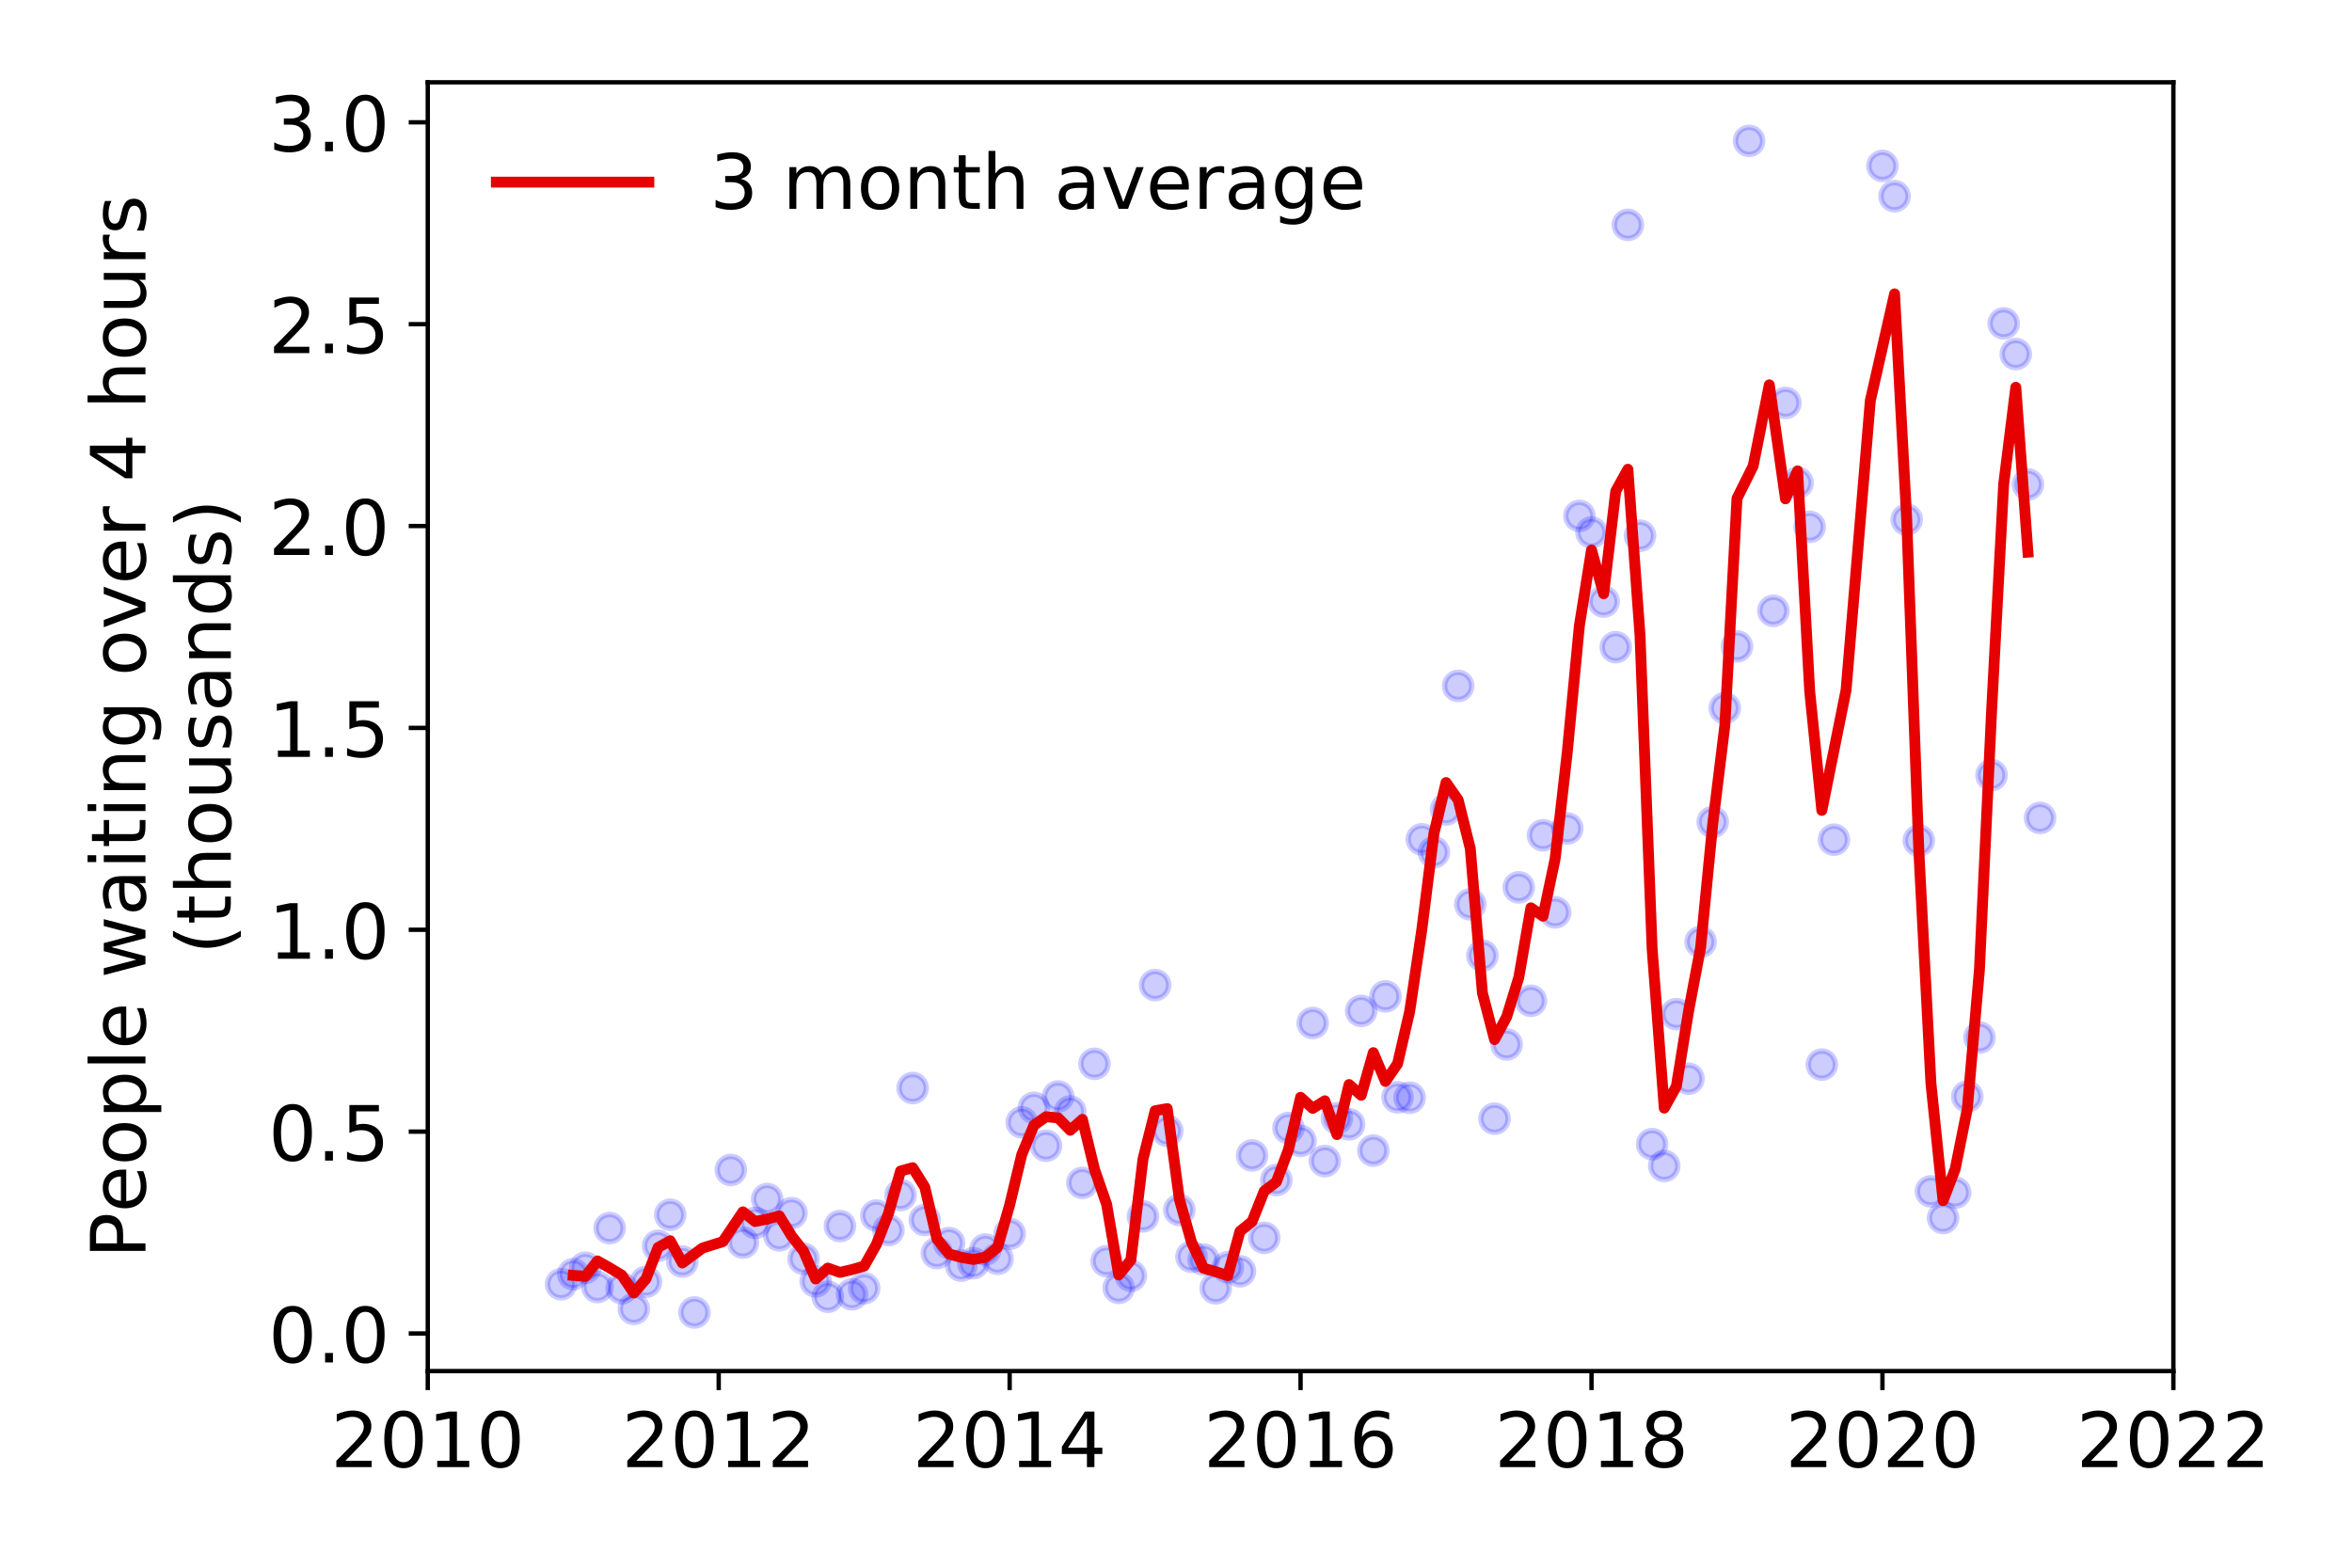 <?xml version="1.0" encoding="utf-8" standalone="no"?>
<!DOCTYPE svg PUBLIC "-//W3C//DTD SVG 1.1//EN"
  "http://www.w3.org/Graphics/SVG/1.1/DTD/svg11.dtd">
<!-- Created with matplotlib (https://matplotlib.org/) -->
<svg height="288pt" version="1.1" viewBox="0 0 432 288" width="432pt" xmlns="http://www.w3.org/2000/svg" xmlns:xlink="http://www.w3.org/1999/xlink">
 <defs>
  <style type="text/css">
*{stroke-linecap:butt;stroke-linejoin:round;}
  </style>
 </defs>
 <g id="figure_1">
  <g id="patch_1">
   <path d="M 0 288 
L 432 288 
L 432 0 
L 0 0 
z
" style="fill:#ffffff;"/>
  </g>
  <g id="axes_1">
   <g id="patch_2">
    <path d="M 78.57 251.88 
L 399.192 251.88 
L 399.192 15.12 
L 78.57 15.12 
z
" style="fill:#ffffff;"/>
   </g>
   <g id="matplotlib.axis_1">
    <g id="xtick_1">
     <g id="line2d_1">
      <defs>
       <path d="M 0 0 
L 0 3.5 
" id="maa93bcbbe0" style="stroke:#000000;stroke-width:0.8;"/>
      </defs>
      <g>
       <use style="stroke:#000000;stroke-width:0.8;" x="78.57" xlink:href="#maa93bcbbe0" y="251.88"/>
      </g>
     </g>
     <g id="text_1">
      <!-- 2010 -->
      <defs>
       <path d="M 19.188 8.297 
L 53.609 8.297 
L 53.609 0 
L 7.328 0 
L 7.328 8.297 
Q 12.938 14.109 22.625 23.891 
Q 32.328 33.688 34.812 36.531 
Q 39.547 41.844 41.422 45.531 
Q 43.312 49.219 43.312 52.781 
Q 43.312 58.594 39.234 62.25 
Q 35.156 65.922 28.609 65.922 
Q 23.969 65.922 18.812 64.312 
Q 13.672 62.703 7.812 59.422 
L 7.812 69.391 
Q 13.766 71.781 18.938 73 
Q 24.125 74.219 28.422 74.219 
Q 39.75 74.219 46.484 68.547 
Q 53.219 62.891 53.219 53.422 
Q 53.219 48.922 51.531 44.891 
Q 49.859 40.875 45.406 35.406 
Q 44.188 33.984 37.641 27.219 
Q 31.109 20.453 19.188 8.297 
z
" id="DejaVuSans-50"/>
       <path d="M 31.781 66.406 
Q 24.172 66.406 20.328 58.906 
Q 16.5 51.422 16.5 36.375 
Q 16.5 21.391 20.328 13.891 
Q 24.172 6.391 31.781 6.391 
Q 39.453 6.391 43.281 13.891 
Q 47.125 21.391 47.125 36.375 
Q 47.125 51.422 43.281 58.906 
Q 39.453 66.406 31.781 66.406 
z
M 31.781 74.219 
Q 44.047 74.219 50.516 64.516 
Q 56.984 54.828 56.984 36.375 
Q 56.984 17.969 50.516 8.266 
Q 44.047 -1.422 31.781 -1.422 
Q 19.531 -1.422 13.062 8.266 
Q 6.594 17.969 6.594 36.375 
Q 6.594 54.828 13.062 64.516 
Q 19.531 74.219 31.781 74.219 
z
" id="DejaVuSans-48"/>
       <path d="M 12.406 8.297 
L 28.516 8.297 
L 28.516 63.922 
L 10.984 60.406 
L 10.984 69.391 
L 28.422 72.906 
L 38.281 72.906 
L 38.281 8.297 
L 54.391 8.297 
L 54.391 0 
L 12.406 0 
z
" id="DejaVuSans-49"/>
      </defs>
      <g transform="translate(60.755 269.518)scale(0.14 -0.14)">
       <use xlink:href="#DejaVuSans-50"/>
       <use x="63.623" xlink:href="#DejaVuSans-48"/>
       <use x="127.246" xlink:href="#DejaVuSans-49"/>
       <use x="190.869" xlink:href="#DejaVuSans-48"/>
      </g>
     </g>
    </g>
    <g id="xtick_2">
     <g id="line2d_2">
      <g>
       <use style="stroke:#000000;stroke-width:0.8;" x="132.007" xlink:href="#maa93bcbbe0" y="251.88"/>
      </g>
     </g>
     <g id="text_2">
      <!-- 2012 -->
      <g transform="translate(114.192 269.518)scale(0.14 -0.14)">
       <use xlink:href="#DejaVuSans-50"/>
       <use x="63.623" xlink:href="#DejaVuSans-48"/>
       <use x="127.246" xlink:href="#DejaVuSans-49"/>
       <use x="190.869" xlink:href="#DejaVuSans-50"/>
      </g>
     </g>
    </g>
    <g id="xtick_3">
     <g id="line2d_3">
      <g>
       <use style="stroke:#000000;stroke-width:0.8;" x="185.444" xlink:href="#maa93bcbbe0" y="251.88"/>
      </g>
     </g>
     <g id="text_3">
      <!-- 2014 -->
      <defs>
       <path d="M 37.797 64.312 
L 12.891 25.391 
L 37.797 25.391 
z
M 35.203 72.906 
L 47.609 72.906 
L 47.609 25.391 
L 58.016 25.391 
L 58.016 17.188 
L 47.609 17.188 
L 47.609 0 
L 37.797 0 
L 37.797 17.188 
L 4.891 17.188 
L 4.891 26.703 
z
" id="DejaVuSans-52"/>
      </defs>
      <g transform="translate(167.629 269.518)scale(0.14 -0.14)">
       <use xlink:href="#DejaVuSans-50"/>
       <use x="63.623" xlink:href="#DejaVuSans-48"/>
       <use x="127.246" xlink:href="#DejaVuSans-49"/>
       <use x="190.869" xlink:href="#DejaVuSans-52"/>
      </g>
     </g>
    </g>
    <g id="xtick_4">
     <g id="line2d_4">
      <g>
       <use style="stroke:#000000;stroke-width:0.8;" x="238.881" xlink:href="#maa93bcbbe0" y="251.88"/>
      </g>
     </g>
     <g id="text_4">
      <!-- 2016 -->
      <defs>
       <path d="M 33.016 40.375 
Q 26.375 40.375 22.484 35.828 
Q 18.609 31.297 18.609 23.391 
Q 18.609 15.531 22.484 10.953 
Q 26.375 6.391 33.016 6.391 
Q 39.656 6.391 43.531 10.953 
Q 47.406 15.531 47.406 23.391 
Q 47.406 31.297 43.531 35.828 
Q 39.656 40.375 33.016 40.375 
z
M 52.594 71.297 
L 52.594 62.312 
Q 48.875 64.062 45.094 64.984 
Q 41.312 65.922 37.594 65.922 
Q 27.828 65.922 22.672 59.328 
Q 17.531 52.734 16.797 39.406 
Q 19.672 43.656 24.016 45.922 
Q 28.375 48.188 33.594 48.188 
Q 44.578 48.188 50.953 41.516 
Q 57.328 34.859 57.328 23.391 
Q 57.328 12.156 50.688 5.359 
Q 44.047 -1.422 33.016 -1.422 
Q 20.359 -1.422 13.672 8.266 
Q 6.984 17.969 6.984 36.375 
Q 6.984 53.656 15.188 63.938 
Q 23.391 74.219 37.203 74.219 
Q 40.922 74.219 44.703 73.484 
Q 48.484 72.75 52.594 71.297 
z
" id="DejaVuSans-54"/>
      </defs>
      <g transform="translate(221.066 269.518)scale(0.14 -0.14)">
       <use xlink:href="#DejaVuSans-50"/>
       <use x="63.623" xlink:href="#DejaVuSans-48"/>
       <use x="127.246" xlink:href="#DejaVuSans-49"/>
       <use x="190.869" xlink:href="#DejaVuSans-54"/>
      </g>
     </g>
    </g>
    <g id="xtick_5">
     <g id="line2d_5">
      <g>
       <use style="stroke:#000000;stroke-width:0.8;" x="292.318" xlink:href="#maa93bcbbe0" y="251.88"/>
      </g>
     </g>
     <g id="text_5">
      <!-- 2018 -->
      <defs>
       <path d="M 31.781 34.625 
Q 24.75 34.625 20.719 30.859 
Q 16.703 27.094 16.703 20.516 
Q 16.703 13.922 20.719 10.156 
Q 24.75 6.391 31.781 6.391 
Q 38.812 6.391 42.859 10.172 
Q 46.922 13.969 46.922 20.516 
Q 46.922 27.094 42.891 30.859 
Q 38.875 34.625 31.781 34.625 
z
M 21.922 38.812 
Q 15.578 40.375 12.031 44.719 
Q 8.5 49.078 8.5 55.328 
Q 8.5 64.062 14.719 69.141 
Q 20.953 74.219 31.781 74.219 
Q 42.672 74.219 48.875 69.141 
Q 55.078 64.062 55.078 55.328 
Q 55.078 49.078 51.531 44.719 
Q 48 40.375 41.703 38.812 
Q 48.828 37.156 52.797 32.312 
Q 56.781 27.484 56.781 20.516 
Q 56.781 9.906 50.312 4.234 
Q 43.844 -1.422 31.781 -1.422 
Q 19.734 -1.422 13.25 4.234 
Q 6.781 9.906 6.781 20.516 
Q 6.781 27.484 10.781 32.312 
Q 14.797 37.156 21.922 38.812 
z
M 18.312 54.391 
Q 18.312 48.734 21.844 45.562 
Q 25.391 42.391 31.781 42.391 
Q 38.141 42.391 41.719 45.562 
Q 45.312 48.734 45.312 54.391 
Q 45.312 60.062 41.719 63.234 
Q 38.141 66.406 31.781 66.406 
Q 25.391 66.406 21.844 63.234 
Q 18.312 60.062 18.312 54.391 
z
" id="DejaVuSans-56"/>
      </defs>
      <g transform="translate(274.503 269.518)scale(0.14 -0.14)">
       <use xlink:href="#DejaVuSans-50"/>
       <use x="63.623" xlink:href="#DejaVuSans-48"/>
       <use x="127.246" xlink:href="#DejaVuSans-49"/>
       <use x="190.869" xlink:href="#DejaVuSans-56"/>
      </g>
     </g>
    </g>
    <g id="xtick_6">
     <g id="line2d_6">
      <g>
       <use style="stroke:#000000;stroke-width:0.8;" x="345.755" xlink:href="#maa93bcbbe0" y="251.88"/>
      </g>
     </g>
     <g id="text_6">
      <!-- 2020 -->
      <g transform="translate(327.94 269.518)scale(0.14 -0.14)">
       <use xlink:href="#DejaVuSans-50"/>
       <use x="63.623" xlink:href="#DejaVuSans-48"/>
       <use x="127.246" xlink:href="#DejaVuSans-50"/>
       <use x="190.869" xlink:href="#DejaVuSans-48"/>
      </g>
     </g>
    </g>
    <g id="xtick_7">
     <g id="line2d_7">
      <g>
       <use style="stroke:#000000;stroke-width:0.8;" x="399.192" xlink:href="#maa93bcbbe0" y="251.88"/>
      </g>
     </g>
     <g id="text_7">
      <!-- 2022 -->
      <g transform="translate(381.377 269.518)scale(0.14 -0.14)">
       <use xlink:href="#DejaVuSans-50"/>
       <use x="63.623" xlink:href="#DejaVuSans-48"/>
       <use x="127.246" xlink:href="#DejaVuSans-50"/>
       <use x="190.869" xlink:href="#DejaVuSans-50"/>
      </g>
     </g>
    </g>
   </g>
   <g id="matplotlib.axis_2">
    <g id="ytick_1">
     <g id="line2d_8">
      <defs>
       <path d="M 0 0 
L -3.5 0 
" id="m146421b623" style="stroke:#000000;stroke-width:0.8;"/>
      </defs>
      <g>
       <use style="stroke:#000000;stroke-width:0.8;" x="78.57" xlink:href="#m146421b623" y="244.975"/>
      </g>
     </g>
     <g id="text_8">
      <!-- 0.0 -->
      <defs>
       <path d="M 10.688 12.406 
L 21 12.406 
L 21 0 
L 10.688 0 
z
" id="DejaVuSans-46"/>
      </defs>
      <g transform="translate(49.306 250.294)scale(0.14 -0.14)">
       <use xlink:href="#DejaVuSans-48"/>
       <use x="63.623" xlink:href="#DejaVuSans-46"/>
       <use x="95.41" xlink:href="#DejaVuSans-48"/>
      </g>
     </g>
    </g>
    <g id="ytick_2">
     <g id="line2d_9">
      <g>
       <use style="stroke:#000000;stroke-width:0.8;" x="78.57" xlink:href="#m146421b623" y="207.891"/>
      </g>
     </g>
     <g id="text_9">
      <!-- 0.5 -->
      <defs>
       <path d="M 10.797 72.906 
L 49.516 72.906 
L 49.516 64.594 
L 19.828 64.594 
L 19.828 46.734 
Q 21.969 47.469 24.109 47.828 
Q 26.266 48.188 28.422 48.188 
Q 40.625 48.188 47.75 41.5 
Q 54.891 34.812 54.891 23.391 
Q 54.891 11.625 47.562 5.094 
Q 40.234 -1.422 26.906 -1.422 
Q 22.312 -1.422 17.547 -0.641 
Q 12.797 0.141 7.719 1.703 
L 7.719 11.625 
Q 12.109 9.234 16.797 8.062 
Q 21.484 6.891 26.703 6.891 
Q 35.156 6.891 40.078 11.328 
Q 45.016 15.766 45.016 23.391 
Q 45.016 31 40.078 35.438 
Q 35.156 39.891 26.703 39.891 
Q 22.75 39.891 18.812 39.016 
Q 14.891 38.141 10.797 36.281 
z
" id="DejaVuSans-53"/>
      </defs>
      <g transform="translate(49.306 213.21)scale(0.14 -0.14)">
       <use xlink:href="#DejaVuSans-48"/>
       <use x="63.623" xlink:href="#DejaVuSans-46"/>
       <use x="95.41" xlink:href="#DejaVuSans-53"/>
      </g>
     </g>
    </g>
    <g id="ytick_3">
     <g id="line2d_10">
      <g>
       <use style="stroke:#000000;stroke-width:0.8;" x="78.57" xlink:href="#m146421b623" y="170.807"/>
      </g>
     </g>
     <g id="text_10">
      <!-- 1.0 -->
      <g transform="translate(49.306 176.126)scale(0.14 -0.14)">
       <use xlink:href="#DejaVuSans-49"/>
       <use x="63.623" xlink:href="#DejaVuSans-46"/>
       <use x="95.41" xlink:href="#DejaVuSans-48"/>
      </g>
     </g>
    </g>
    <g id="ytick_4">
     <g id="line2d_11">
      <g>
       <use style="stroke:#000000;stroke-width:0.8;" x="78.57" xlink:href="#m146421b623" y="133.723"/>
      </g>
     </g>
     <g id="text_11">
      <!-- 1.5 -->
      <g transform="translate(49.306 139.041)scale(0.14 -0.14)">
       <use xlink:href="#DejaVuSans-49"/>
       <use x="63.623" xlink:href="#DejaVuSans-46"/>
       <use x="95.41" xlink:href="#DejaVuSans-53"/>
      </g>
     </g>
    </g>
    <g id="ytick_5">
     <g id="line2d_12">
      <g>
       <use style="stroke:#000000;stroke-width:0.8;" x="78.57" xlink:href="#m146421b623" y="96.638"/>
      </g>
     </g>
     <g id="text_12">
      <!-- 2.0 -->
      <g transform="translate(49.306 101.957)scale(0.14 -0.14)">
       <use xlink:href="#DejaVuSans-50"/>
       <use x="63.623" xlink:href="#DejaVuSans-46"/>
       <use x="95.41" xlink:href="#DejaVuSans-48"/>
      </g>
     </g>
    </g>
    <g id="ytick_6">
     <g id="line2d_13">
      <g>
       <use style="stroke:#000000;stroke-width:0.8;" x="78.57" xlink:href="#m146421b623" y="59.554"/>
      </g>
     </g>
     <g id="text_13">
      <!-- 2.5 -->
      <g transform="translate(49.306 64.873)scale(0.14 -0.14)">
       <use xlink:href="#DejaVuSans-50"/>
       <use x="63.623" xlink:href="#DejaVuSans-46"/>
       <use x="95.41" xlink:href="#DejaVuSans-53"/>
      </g>
     </g>
    </g>
    <g id="ytick_7">
     <g id="line2d_14">
      <g>
       <use style="stroke:#000000;stroke-width:0.8;" x="78.57" xlink:href="#m146421b623" y="22.47"/>
      </g>
     </g>
     <g id="text_14">
      <!-- 3.0 -->
      <defs>
       <path d="M 40.578 39.312 
Q 47.656 37.797 51.625 33 
Q 55.609 28.219 55.609 21.188 
Q 55.609 10.406 48.188 4.484 
Q 40.766 -1.422 27.094 -1.422 
Q 22.516 -1.422 17.656 -0.516 
Q 12.797 0.391 7.625 2.203 
L 7.625 11.719 
Q 11.719 9.328 16.594 8.109 
Q 21.484 6.891 26.812 6.891 
Q 36.078 6.891 40.938 10.547 
Q 45.797 14.203 45.797 21.188 
Q 45.797 27.641 41.281 31.266 
Q 36.766 34.906 28.719 34.906 
L 20.219 34.906 
L 20.219 43.016 
L 29.109 43.016 
Q 36.375 43.016 40.234 45.922 
Q 44.094 48.828 44.094 54.297 
Q 44.094 59.906 40.109 62.906 
Q 36.141 65.922 28.719 65.922 
Q 24.656 65.922 20.016 65.031 
Q 15.375 64.156 9.812 62.312 
L 9.812 71.094 
Q 15.438 72.656 20.344 73.438 
Q 25.25 74.219 29.594 74.219 
Q 40.828 74.219 47.359 69.109 
Q 53.906 64.016 53.906 55.328 
Q 53.906 49.266 50.438 45.094 
Q 46.969 40.922 40.578 39.312 
z
" id="DejaVuSans-51"/>
      </defs>
      <g transform="translate(49.306 27.789)scale(0.14 -0.14)">
       <use xlink:href="#DejaVuSans-51"/>
       <use x="63.623" xlink:href="#DejaVuSans-46"/>
       <use x="95.41" xlink:href="#DejaVuSans-48"/>
      </g>
     </g>
    </g>
    <g id="text_15">
     <!-- People waiting over 4 hours -->
     <defs>
      <path d="M 19.672 64.797 
L 19.672 37.406 
L 32.078 37.406 
Q 38.969 37.406 42.719 40.969 
Q 46.484 44.531 46.484 51.125 
Q 46.484 57.672 42.719 61.234 
Q 38.969 64.797 32.078 64.797 
z
M 9.812 72.906 
L 32.078 72.906 
Q 44.344 72.906 50.609 67.359 
Q 56.891 61.812 56.891 51.125 
Q 56.891 40.328 50.609 34.812 
Q 44.344 29.297 32.078 29.297 
L 19.672 29.297 
L 19.672 0 
L 9.812 0 
z
" id="DejaVuSans-80"/>
      <path d="M 56.203 29.594 
L 56.203 25.203 
L 14.891 25.203 
Q 15.484 15.922 20.484 11.062 
Q 25.484 6.203 34.422 6.203 
Q 39.594 6.203 44.453 7.469 
Q 49.312 8.734 54.109 11.281 
L 54.109 2.781 
Q 49.266 0.734 44.188 -0.344 
Q 39.109 -1.422 33.891 -1.422 
Q 20.797 -1.422 13.156 6.188 
Q 5.516 13.812 5.516 26.812 
Q 5.516 40.234 12.766 48.109 
Q 20.016 56 32.328 56 
Q 43.359 56 49.781 48.891 
Q 56.203 41.797 56.203 29.594 
z
M 47.219 32.234 
Q 47.125 39.594 43.094 43.984 
Q 39.062 48.391 32.422 48.391 
Q 24.906 48.391 20.391 44.141 
Q 15.875 39.891 15.188 32.172 
z
" id="DejaVuSans-101"/>
      <path d="M 30.609 48.391 
Q 23.391 48.391 19.188 42.75 
Q 14.984 37.109 14.984 27.297 
Q 14.984 17.484 19.156 11.844 
Q 23.344 6.203 30.609 6.203 
Q 37.797 6.203 41.984 11.859 
Q 46.188 17.531 46.188 27.297 
Q 46.188 37.016 41.984 42.703 
Q 37.797 48.391 30.609 48.391 
z
M 30.609 56 
Q 42.328 56 49.016 48.375 
Q 55.719 40.766 55.719 27.297 
Q 55.719 13.875 49.016 6.219 
Q 42.328 -1.422 30.609 -1.422 
Q 18.844 -1.422 12.172 6.219 
Q 5.516 13.875 5.516 27.297 
Q 5.516 40.766 12.172 48.375 
Q 18.844 56 30.609 56 
z
" id="DejaVuSans-111"/>
      <path d="M 18.109 8.203 
L 18.109 -20.797 
L 9.078 -20.797 
L 9.078 54.688 
L 18.109 54.688 
L 18.109 46.391 
Q 20.953 51.266 25.266 53.625 
Q 29.594 56 35.594 56 
Q 45.562 56 51.781 48.094 
Q 58.016 40.188 58.016 27.297 
Q 58.016 14.406 51.781 6.484 
Q 45.562 -1.422 35.594 -1.422 
Q 29.594 -1.422 25.266 0.953 
Q 20.953 3.328 18.109 8.203 
z
M 48.688 27.297 
Q 48.688 37.203 44.609 42.844 
Q 40.531 48.484 33.406 48.484 
Q 26.266 48.484 22.188 42.844 
Q 18.109 37.203 18.109 27.297 
Q 18.109 17.391 22.188 11.75 
Q 26.266 6.109 33.406 6.109 
Q 40.531 6.109 44.609 11.75 
Q 48.688 17.391 48.688 27.297 
z
" id="DejaVuSans-112"/>
      <path d="M 9.422 75.984 
L 18.406 75.984 
L 18.406 0 
L 9.422 0 
z
" id="DejaVuSans-108"/>
      <path id="DejaVuSans-32"/>
      <path d="M 4.203 54.688 
L 13.188 54.688 
L 24.422 12.016 
L 35.594 54.688 
L 46.188 54.688 
L 57.422 12.016 
L 68.609 54.688 
L 77.594 54.688 
L 63.281 0 
L 52.688 0 
L 40.922 44.828 
L 29.109 0 
L 18.5 0 
z
" id="DejaVuSans-119"/>
      <path d="M 34.281 27.484 
Q 23.391 27.484 19.188 25 
Q 14.984 22.516 14.984 16.5 
Q 14.984 11.719 18.141 8.906 
Q 21.297 6.109 26.703 6.109 
Q 34.188 6.109 38.703 11.406 
Q 43.219 16.703 43.219 25.484 
L 43.219 27.484 
z
M 52.203 31.203 
L 52.203 0 
L 43.219 0 
L 43.219 8.297 
Q 40.141 3.328 35.547 0.953 
Q 30.953 -1.422 24.312 -1.422 
Q 15.922 -1.422 10.953 3.297 
Q 6 8.016 6 15.922 
Q 6 25.141 12.172 29.828 
Q 18.359 34.516 30.609 34.516 
L 43.219 34.516 
L 43.219 35.406 
Q 43.219 41.609 39.141 45 
Q 35.062 48.391 27.688 48.391 
Q 23 48.391 18.547 47.266 
Q 14.109 46.141 10.016 43.891 
L 10.016 52.203 
Q 14.938 54.109 19.578 55.047 
Q 24.219 56 28.609 56 
Q 40.484 56 46.344 49.844 
Q 52.203 43.703 52.203 31.203 
z
" id="DejaVuSans-97"/>
      <path d="M 9.422 54.688 
L 18.406 54.688 
L 18.406 0 
L 9.422 0 
z
M 9.422 75.984 
L 18.406 75.984 
L 18.406 64.594 
L 9.422 64.594 
z
" id="DejaVuSans-105"/>
      <path d="M 18.312 70.219 
L 18.312 54.688 
L 36.812 54.688 
L 36.812 47.703 
L 18.312 47.703 
L 18.312 18.016 
Q 18.312 11.328 20.141 9.422 
Q 21.969 7.516 27.594 7.516 
L 36.812 7.516 
L 36.812 0 
L 27.594 0 
Q 17.188 0 13.234 3.875 
Q 9.281 7.766 9.281 18.016 
L 9.281 47.703 
L 2.688 47.703 
L 2.688 54.688 
L 9.281 54.688 
L 9.281 70.219 
z
" id="DejaVuSans-116"/>
      <path d="M 54.891 33.016 
L 54.891 0 
L 45.906 0 
L 45.906 32.719 
Q 45.906 40.484 42.875 44.328 
Q 39.844 48.188 33.797 48.188 
Q 26.516 48.188 22.312 43.547 
Q 18.109 38.922 18.109 30.906 
L 18.109 0 
L 9.078 0 
L 9.078 54.688 
L 18.109 54.688 
L 18.109 46.188 
Q 21.344 51.125 25.703 53.562 
Q 30.078 56 35.797 56 
Q 45.219 56 50.047 50.172 
Q 54.891 44.344 54.891 33.016 
z
" id="DejaVuSans-110"/>
      <path d="M 45.406 27.984 
Q 45.406 37.75 41.375 43.109 
Q 37.359 48.484 30.078 48.484 
Q 22.859 48.484 18.828 43.109 
Q 14.797 37.75 14.797 27.984 
Q 14.797 18.266 18.828 12.891 
Q 22.859 7.516 30.078 7.516 
Q 37.359 7.516 41.375 12.891 
Q 45.406 18.266 45.406 27.984 
z
M 54.391 6.781 
Q 54.391 -7.172 48.188 -13.984 
Q 42 -20.797 29.203 -20.797 
Q 24.469 -20.797 20.266 -20.094 
Q 16.062 -19.391 12.109 -17.922 
L 12.109 -9.188 
Q 16.062 -11.328 19.922 -12.344 
Q 23.781 -13.375 27.781 -13.375 
Q 36.625 -13.375 41.016 -8.766 
Q 45.406 -4.156 45.406 5.172 
L 45.406 9.625 
Q 42.625 4.781 38.281 2.391 
Q 33.938 0 27.875 0 
Q 17.828 0 11.672 7.656 
Q 5.516 15.328 5.516 27.984 
Q 5.516 40.672 11.672 48.328 
Q 17.828 56 27.875 56 
Q 33.938 56 38.281 53.609 
Q 42.625 51.219 45.406 46.391 
L 45.406 54.688 
L 54.391 54.688 
z
" id="DejaVuSans-103"/>
      <path d="M 2.984 54.688 
L 12.5 54.688 
L 29.594 8.797 
L 46.688 54.688 
L 56.203 54.688 
L 35.688 0 
L 23.484 0 
z
" id="DejaVuSans-118"/>
      <path d="M 41.109 46.297 
Q 39.594 47.172 37.812 47.578 
Q 36.031 48 33.891 48 
Q 26.266 48 22.188 43.047 
Q 18.109 38.094 18.109 28.812 
L 18.109 0 
L 9.078 0 
L 9.078 54.688 
L 18.109 54.688 
L 18.109 46.188 
Q 20.953 51.172 25.484 53.578 
Q 30.031 56 36.531 56 
Q 37.453 56 38.578 55.875 
Q 39.703 55.766 41.062 55.516 
z
" id="DejaVuSans-114"/>
      <path d="M 54.891 33.016 
L 54.891 0 
L 45.906 0 
L 45.906 32.719 
Q 45.906 40.484 42.875 44.328 
Q 39.844 48.188 33.797 48.188 
Q 26.516 48.188 22.312 43.547 
Q 18.109 38.922 18.109 30.906 
L 18.109 0 
L 9.078 0 
L 9.078 75.984 
L 18.109 75.984 
L 18.109 46.188 
Q 21.344 51.125 25.703 53.562 
Q 30.078 56 35.797 56 
Q 45.219 56 50.047 50.172 
Q 54.891 44.344 54.891 33.016 
z
" id="DejaVuSans-104"/>
      <path d="M 8.5 21.578 
L 8.5 54.688 
L 17.484 54.688 
L 17.484 21.922 
Q 17.484 14.156 20.5 10.266 
Q 23.531 6.391 29.594 6.391 
Q 36.859 6.391 41.078 11.031 
Q 45.312 15.672 45.312 23.688 
L 45.312 54.688 
L 54.297 54.688 
L 54.297 0 
L 45.312 0 
L 45.312 8.406 
Q 42.047 3.422 37.719 1 
Q 33.406 -1.422 27.688 -1.422 
Q 18.266 -1.422 13.375 4.438 
Q 8.5 10.297 8.5 21.578 
z
M 31.109 56 
z
" id="DejaVuSans-117"/>
      <path d="M 44.281 53.078 
L 44.281 44.578 
Q 40.484 46.531 36.375 47.5 
Q 32.281 48.484 27.875 48.484 
Q 21.188 48.484 17.844 46.438 
Q 14.5 44.391 14.5 40.281 
Q 14.5 37.156 16.891 35.375 
Q 19.281 33.594 26.516 31.984 
L 29.594 31.297 
Q 39.156 29.25 43.188 25.516 
Q 47.219 21.781 47.219 15.094 
Q 47.219 7.469 41.188 3.016 
Q 35.156 -1.422 24.609 -1.422 
Q 20.219 -1.422 15.453 -0.562 
Q 10.688 0.297 5.422 2 
L 5.422 11.281 
Q 10.406 8.688 15.234 7.391 
Q 20.062 6.109 24.812 6.109 
Q 31.156 6.109 34.562 8.281 
Q 37.984 10.453 37.984 14.406 
Q 37.984 18.062 35.516 20.016 
Q 33.062 21.969 24.703 23.781 
L 21.578 24.516 
Q 13.234 26.266 9.516 29.906 
Q 5.812 33.547 5.812 39.891 
Q 5.812 47.609 11.281 51.797 
Q 16.75 56 26.812 56 
Q 31.781 56 36.172 55.266 
Q 40.578 54.547 44.281 53.078 
z
" id="DejaVuSans-115"/>
     </defs>
     <g transform="translate(26.717 231.175)rotate(-90)scale(0.14 -0.14)">
      <use xlink:href="#DejaVuSans-80"/>
      <use x="60.256" xlink:href="#DejaVuSans-101"/>
      <use x="121.779" xlink:href="#DejaVuSans-111"/>
      <use x="182.961" xlink:href="#DejaVuSans-112"/>
      <use x="246.438" xlink:href="#DejaVuSans-108"/>
      <use x="274.221" xlink:href="#DejaVuSans-101"/>
      <use x="335.744" xlink:href="#DejaVuSans-32"/>
      <use x="367.531" xlink:href="#DejaVuSans-119"/>
      <use x="449.318" xlink:href="#DejaVuSans-97"/>
      <use x="510.598" xlink:href="#DejaVuSans-105"/>
      <use x="538.381" xlink:href="#DejaVuSans-116"/>
      <use x="577.59" xlink:href="#DejaVuSans-105"/>
      <use x="605.373" xlink:href="#DejaVuSans-110"/>
      <use x="668.752" xlink:href="#DejaVuSans-103"/>
      <use x="732.229" xlink:href="#DejaVuSans-32"/>
      <use x="764.016" xlink:href="#DejaVuSans-111"/>
      <use x="825.197" xlink:href="#DejaVuSans-118"/>
      <use x="884.377" xlink:href="#DejaVuSans-101"/>
      <use x="945.9" xlink:href="#DejaVuSans-114"/>
      <use x="987.014" xlink:href="#DejaVuSans-32"/>
      <use x="1018.801" xlink:href="#DejaVuSans-52"/>
      <use x="1082.424" xlink:href="#DejaVuSans-32"/>
      <use x="1114.211" xlink:href="#DejaVuSans-104"/>
      <use x="1177.59" xlink:href="#DejaVuSans-111"/>
      <use x="1238.771" xlink:href="#DejaVuSans-117"/>
      <use x="1302.15" xlink:href="#DejaVuSans-114"/>
      <use x="1343.264" xlink:href="#DejaVuSans-115"/>
     </g>
     <!-- (thousands) -->
     <defs>
      <path d="M 31 75.875 
Q 24.469 64.656 21.281 53.656 
Q 18.109 42.672 18.109 31.391 
Q 18.109 20.125 21.312 9.062 
Q 24.516 -2 31 -13.188 
L 23.188 -13.188 
Q 15.875 -1.703 12.234 9.375 
Q 8.594 20.453 8.594 31.391 
Q 8.594 42.281 12.203 53.312 
Q 15.828 64.359 23.188 75.875 
z
" id="DejaVuSans-40"/>
      <path d="M 45.406 46.391 
L 45.406 75.984 
L 54.391 75.984 
L 54.391 0 
L 45.406 0 
L 45.406 8.203 
Q 42.578 3.328 38.25 0.953 
Q 33.938 -1.422 27.875 -1.422 
Q 17.969 -1.422 11.734 6.484 
Q 5.516 14.406 5.516 27.297 
Q 5.516 40.188 11.734 48.094 
Q 17.969 56 27.875 56 
Q 33.938 56 38.25 53.625 
Q 42.578 51.266 45.406 46.391 
z
M 14.797 27.297 
Q 14.797 17.391 18.875 11.75 
Q 22.953 6.109 30.078 6.109 
Q 37.203 6.109 41.297 11.75 
Q 45.406 17.391 45.406 27.297 
Q 45.406 37.203 41.297 42.844 
Q 37.203 48.484 30.078 48.484 
Q 22.953 48.484 18.875 42.844 
Q 14.797 37.203 14.797 27.297 
z
" id="DejaVuSans-100"/>
      <path d="M 8.016 75.875 
L 15.828 75.875 
Q 23.141 64.359 26.781 53.312 
Q 30.422 42.281 30.422 31.391 
Q 30.422 20.453 26.781 9.375 
Q 23.141 -1.703 15.828 -13.188 
L 8.016 -13.188 
Q 14.5 -2 17.703 9.062 
Q 20.906 20.125 20.906 31.391 
Q 20.906 42.672 17.703 53.656 
Q 14.5 64.656 8.016 75.875 
z
" id="DejaVuSans-41"/>
     </defs>
     <g transform="translate(42.394 175.325)rotate(-90)scale(0.14 -0.14)">
      <use xlink:href="#DejaVuSans-40"/>
      <use x="39.014" xlink:href="#DejaVuSans-116"/>
      <use x="78.223" xlink:href="#DejaVuSans-104"/>
      <use x="141.602" xlink:href="#DejaVuSans-111"/>
      <use x="202.783" xlink:href="#DejaVuSans-117"/>
      <use x="266.162" xlink:href="#DejaVuSans-115"/>
      <use x="318.262" xlink:href="#DejaVuSans-97"/>
      <use x="379.541" xlink:href="#DejaVuSans-110"/>
      <use x="442.92" xlink:href="#DejaVuSans-100"/>
      <use x="506.396" xlink:href="#DejaVuSans-115"/>
      <use x="558.496" xlink:href="#DejaVuSans-41"/>
     </g>
    </g>
   </g>
   <g id="line2d_15">
    <defs>
     <path d="M 0 2.5 
C 0.663 2.5 1.299 2.237 1.768 1.768 
C 2.237 1.299 2.5 0.663 2.5 0 
C 2.5 -0.663 2.237 -1.299 1.768 -1.768 
C 1.299 -2.237 0.663 -2.5 0 -2.5 
C -0.663 -2.5 -1.299 -2.237 -1.768 -1.768 
C -2.237 -1.299 -2.5 -0.663 -2.5 0 
C -2.5 0.663 -2.237 1.299 -1.768 1.768 
C -1.299 2.237 -0.663 2.5 0 2.5 
z
" id="m5827c80e96" style="stroke:#0000ff;stroke-opacity:0.2;"/>
    </defs>
    <g clip-path="url(#p3b846ba3c0)">
     <use style="fill:#0000ff;fill-opacity:0.2;stroke:#0000ff;stroke-opacity:0.2;" x="374.701" xlink:href="#m5827c80e96" y="150.262"/>
     <use style="fill:#0000ff;fill-opacity:0.2;stroke:#0000ff;stroke-opacity:0.2;" x="372.474" xlink:href="#m5827c80e96" y="88.999"/>
     <use style="fill:#0000ff;fill-opacity:0.2;stroke:#0000ff;stroke-opacity:0.2;" x="370.247" xlink:href="#m5827c80e96" y="65.043"/>
     <use style="fill:#0000ff;fill-opacity:0.2;stroke:#0000ff;stroke-opacity:0.2;" x="368.021" xlink:href="#m5827c80e96" y="59.406"/>
     <use style="fill:#0000ff;fill-opacity:0.2;stroke:#0000ff;stroke-opacity:0.2;" x="365.794" xlink:href="#m5827c80e96" y="142.4"/>
     <use style="fill:#0000ff;fill-opacity:0.2;stroke:#0000ff;stroke-opacity:0.2;" x="363.568" xlink:href="#m5827c80e96" y="190.61"/>
     <use style="fill:#0000ff;fill-opacity:0.2;stroke:#0000ff;stroke-opacity:0.2;" x="361.341" xlink:href="#m5827c80e96" y="201.438"/>
     <use style="fill:#0000ff;fill-opacity:0.2;stroke:#0000ff;stroke-opacity:0.2;" x="359.115" xlink:href="#m5827c80e96" y="219.09"/>
     <use style="fill:#0000ff;fill-opacity:0.2;stroke:#0000ff;stroke-opacity:0.2;" x="356.888" xlink:href="#m5827c80e96" y="223.763"/>
     <use style="fill:#0000ff;fill-opacity:0.2;stroke:#0000ff;stroke-opacity:0.2;" x="354.662" xlink:href="#m5827c80e96" y="218.868"/>
     <use style="fill:#0000ff;fill-opacity:0.2;stroke:#0000ff;stroke-opacity:0.2;" x="352.435" xlink:href="#m5827c80e96" y="154.415"/>
     <use style="fill:#0000ff;fill-opacity:0.2;stroke:#0000ff;stroke-opacity:0.2;" x="350.209" xlink:href="#m5827c80e96" y="95.452"/>
     <use style="fill:#0000ff;fill-opacity:0.2;stroke:#0000ff;stroke-opacity:0.2;" x="347.982" xlink:href="#m5827c80e96" y="36.043"/>
     <use style="fill:#0000ff;fill-opacity:0.2;stroke:#0000ff;stroke-opacity:0.2;" x="345.755" xlink:href="#m5827c80e96" y="30.48"/>
     <use style="fill:#0000ff;fill-opacity:0.2;stroke:#0000ff;stroke-opacity:0.2;" x="336.849" xlink:href="#m5827c80e96" y="154.267"/>
     <use style="fill:#0000ff;fill-opacity:0.2;stroke:#0000ff;stroke-opacity:0.2;" x="334.623" xlink:href="#m5827c80e96" y="195.579"/>
     <use style="fill:#0000ff;fill-opacity:0.2;stroke:#0000ff;stroke-opacity:0.2;" x="332.396" xlink:href="#m5827c80e96" y="96.787"/>
     <use style="fill:#0000ff;fill-opacity:0.2;stroke:#0000ff;stroke-opacity:0.2;" x="330.17" xlink:href="#m5827c80e96" y="88.702"/>
     <use style="fill:#0000ff;fill-opacity:0.2;stroke:#0000ff;stroke-opacity:0.2;" x="327.943" xlink:href="#m5827c80e96" y="74.017"/>
     <use style="fill:#0000ff;fill-opacity:0.2;stroke:#0000ff;stroke-opacity:0.2;" x="325.717" xlink:href="#m5827c80e96" y="112.214"/>
     <use style="fill:#0000ff;fill-opacity:0.2;stroke:#0000ff;stroke-opacity:0.2;" x="321.263" xlink:href="#m5827c80e96" y="25.882"/>
     <use style="fill:#0000ff;fill-opacity:0.2;stroke:#0000ff;stroke-opacity:0.2;" x="319.037" xlink:href="#m5827c80e96" y="118.741"/>
     <use style="fill:#0000ff;fill-opacity:0.2;stroke:#0000ff;stroke-opacity:0.2;" x="316.81" xlink:href="#m5827c80e96" y="130.088"/>
     <use style="fill:#0000ff;fill-opacity:0.2;stroke:#0000ff;stroke-opacity:0.2;" x="314.584" xlink:href="#m5827c80e96" y="151.004"/>
     <use style="fill:#0000ff;fill-opacity:0.2;stroke:#0000ff;stroke-opacity:0.2;" x="312.357" xlink:href="#m5827c80e96" y="173.032"/>
     <use style="fill:#0000ff;fill-opacity:0.2;stroke:#0000ff;stroke-opacity:0.2;" x="310.131" xlink:href="#m5827c80e96" y="198.175"/>
     <use style="fill:#0000ff;fill-opacity:0.2;stroke:#0000ff;stroke-opacity:0.2;" x="307.904" xlink:href="#m5827c80e96" y="186.308"/>
     <use style="fill:#0000ff;fill-opacity:0.2;stroke:#0000ff;stroke-opacity:0.2;" x="305.678" xlink:href="#m5827c80e96" y="214.195"/>
     <use style="fill:#0000ff;fill-opacity:0.2;stroke:#0000ff;stroke-opacity:0.2;" x="303.451" xlink:href="#m5827c80e96" y="210.19"/>
     <use style="fill:#0000ff;fill-opacity:0.2;stroke:#0000ff;stroke-opacity:0.2;" x="301.225" xlink:href="#m5827c80e96" y="98.418"/>
     <use style="fill:#0000ff;fill-opacity:0.2;stroke:#0000ff;stroke-opacity:0.2;" x="298.998" xlink:href="#m5827c80e96" y="41.309"/>
     <use style="fill:#0000ff;fill-opacity:0.2;stroke:#0000ff;stroke-opacity:0.2;" x="296.771" xlink:href="#m5827c80e96" y="118.889"/>
     <use style="fill:#0000ff;fill-opacity:0.2;stroke:#0000ff;stroke-opacity:0.2;" x="294.545" xlink:href="#m5827c80e96" y="110.508"/>
     <use style="fill:#0000ff;fill-opacity:0.2;stroke:#0000ff;stroke-opacity:0.2;" x="292.318" xlink:href="#m5827c80e96" y="97.825"/>
     <use style="fill:#0000ff;fill-opacity:0.2;stroke:#0000ff;stroke-opacity:0.2;" x="290.092" xlink:href="#m5827c80e96" y="94.784"/>
     <use style="fill:#0000ff;fill-opacity:0.2;stroke:#0000ff;stroke-opacity:0.2;" x="287.865" xlink:href="#m5827c80e96" y="152.19"/>
     <use style="fill:#0000ff;fill-opacity:0.2;stroke:#0000ff;stroke-opacity:0.2;" x="285.639" xlink:href="#m5827c80e96" y="167.617"/>
     <use style="fill:#0000ff;fill-opacity:0.2;stroke:#0000ff;stroke-opacity:0.2;" x="283.412" xlink:href="#m5827c80e96" y="153.451"/>
     <use style="fill:#0000ff;fill-opacity:0.2;stroke:#0000ff;stroke-opacity:0.2;" x="281.186" xlink:href="#m5827c80e96" y="183.86"/>
     <use style="fill:#0000ff;fill-opacity:0.2;stroke:#0000ff;stroke-opacity:0.2;" x="278.959" xlink:href="#m5827c80e96" y="163.019"/>
     <use style="fill:#0000ff;fill-opacity:0.2;stroke:#0000ff;stroke-opacity:0.2;" x="276.733" xlink:href="#m5827c80e96" y="191.87"/>
     <use style="fill:#0000ff;fill-opacity:0.2;stroke:#0000ff;stroke-opacity:0.2;" x="274.506" xlink:href="#m5827c80e96" y="205.517"/>
     <use style="fill:#0000ff;fill-opacity:0.2;stroke:#0000ff;stroke-opacity:0.2;" x="272.279" xlink:href="#m5827c80e96" y="175.553"/>
     <use style="fill:#0000ff;fill-opacity:0.2;stroke:#0000ff;stroke-opacity:0.2;" x="270.053" xlink:href="#m5827c80e96" y="166.134"/>
     <use style="fill:#0000ff;fill-opacity:0.2;stroke:#0000ff;stroke-opacity:0.2;" x="267.826" xlink:href="#m5827c80e96" y="126.009"/>
     <use style="fill:#0000ff;fill-opacity:0.2;stroke:#0000ff;stroke-opacity:0.2;" x="265.6" xlink:href="#m5827c80e96" y="148.704"/>
     <use style="fill:#0000ff;fill-opacity:0.2;stroke:#0000ff;stroke-opacity:0.2;" x="263.373" xlink:href="#m5827c80e96" y="156.566"/>
     <use style="fill:#0000ff;fill-opacity:0.2;stroke:#0000ff;stroke-opacity:0.2;" x="261.147" xlink:href="#m5827c80e96" y="154.193"/>
     <use style="fill:#0000ff;fill-opacity:0.2;stroke:#0000ff;stroke-opacity:0.2;" x="258.92" xlink:href="#m5827c80e96" y="201.661"/>
     <use style="fill:#0000ff;fill-opacity:0.2;stroke:#0000ff;stroke-opacity:0.2;" x="256.694" xlink:href="#m5827c80e96" y="201.586"/>
     <use style="fill:#0000ff;fill-opacity:0.2;stroke:#0000ff;stroke-opacity:0.2;" x="254.467" xlink:href="#m5827c80e96" y="183.044"/>
     <use style="fill:#0000ff;fill-opacity:0.2;stroke:#0000ff;stroke-opacity:0.2;" x="252.241" xlink:href="#m5827c80e96" y="211.377"/>
     <use style="fill:#0000ff;fill-opacity:0.2;stroke:#0000ff;stroke-opacity:0.2;" x="250.014" xlink:href="#m5827c80e96" y="185.714"/>
     <use style="fill:#0000ff;fill-opacity:0.2;stroke:#0000ff;stroke-opacity:0.2;" x="247.787" xlink:href="#m5827c80e96" y="206.556"/>
     <use style="fill:#0000ff;fill-opacity:0.2;stroke:#0000ff;stroke-opacity:0.2;" x="245.561" xlink:href="#m5827c80e96" y="205.443"/>
     <use style="fill:#0000ff;fill-opacity:0.2;stroke:#0000ff;stroke-opacity:0.2;" x="243.334" xlink:href="#m5827c80e96" y="213.305"/>
     <use style="fill:#0000ff;fill-opacity:0.2;stroke:#0000ff;stroke-opacity:0.2;" x="241.108" xlink:href="#m5827c80e96" y="187.94"/>
     <use style="fill:#0000ff;fill-opacity:0.2;stroke:#0000ff;stroke-opacity:0.2;" x="238.881" xlink:href="#m5827c80e96" y="209.597"/>
     <use style="fill:#0000ff;fill-opacity:0.2;stroke:#0000ff;stroke-opacity:0.2;" x="236.655" xlink:href="#m5827c80e96" y="207.223"/>
     <use style="fill:#0000ff;fill-opacity:0.2;stroke:#0000ff;stroke-opacity:0.2;" x="234.428" xlink:href="#m5827c80e96" y="216.791"/>
     <use style="fill:#0000ff;fill-opacity:0.2;stroke:#0000ff;stroke-opacity:0.2;" x="232.202" xlink:href="#m5827c80e96" y="227.397"/>
     <use style="fill:#0000ff;fill-opacity:0.2;stroke:#0000ff;stroke-opacity:0.2;" x="229.975" xlink:href="#m5827c80e96" y="212.267"/>
     <use style="fill:#0000ff;fill-opacity:0.2;stroke:#0000ff;stroke-opacity:0.2;" x="227.749" xlink:href="#m5827c80e96" y="233.553"/>
     <use style="fill:#0000ff;fill-opacity:0.2;stroke:#0000ff;stroke-opacity:0.2;" x="225.522" xlink:href="#m5827c80e96" y="232.811"/>
     <use style="fill:#0000ff;fill-opacity:0.2;stroke:#0000ff;stroke-opacity:0.2;" x="223.295" xlink:href="#m5827c80e96" y="236.668"/>
     <use style="fill:#0000ff;fill-opacity:0.2;stroke:#0000ff;stroke-opacity:0.2;" x="221.069" xlink:href="#m5827c80e96" y="231.402"/>
     <use style="fill:#0000ff;fill-opacity:0.2;stroke:#0000ff;stroke-opacity:0.2;" x="218.842" xlink:href="#m5827c80e96" y="230.883"/>
     <use style="fill:#0000ff;fill-opacity:0.2;stroke:#0000ff;stroke-opacity:0.2;" x="216.616" xlink:href="#m5827c80e96" y="222.279"/>
     <use style="fill:#0000ff;fill-opacity:0.2;stroke:#0000ff;stroke-opacity:0.2;" x="214.389" xlink:href="#m5827c80e96" y="207.742"/>
     <use style="fill:#0000ff;fill-opacity:0.2;stroke:#0000ff;stroke-opacity:0.2;" x="212.163" xlink:href="#m5827c80e96" y="180.968"/>
     <use style="fill:#0000ff;fill-opacity:0.2;stroke:#0000ff;stroke-opacity:0.2;" x="209.936" xlink:href="#m5827c80e96" y="223.466"/>
     <use style="fill:#0000ff;fill-opacity:0.2;stroke:#0000ff;stroke-opacity:0.2;" x="207.71" xlink:href="#m5827c80e96" y="234.369"/>
     <use style="fill:#0000ff;fill-opacity:0.2;stroke:#0000ff;stroke-opacity:0.2;" x="205.483" xlink:href="#m5827c80e96" y="236.594"/>
     <use style="fill:#0000ff;fill-opacity:0.2;stroke:#0000ff;stroke-opacity:0.2;" x="203.257" xlink:href="#m5827c80e96" y="231.699"/>
     <use style="fill:#0000ff;fill-opacity:0.2;stroke:#0000ff;stroke-opacity:0.2;" x="201.03" xlink:href="#m5827c80e96" y="195.431"/>
     <use style="fill:#0000ff;fill-opacity:0.2;stroke:#0000ff;stroke-opacity:0.2;" x="198.803" xlink:href="#m5827c80e96" y="217.31"/>
     <use style="fill:#0000ff;fill-opacity:0.2;stroke:#0000ff;stroke-opacity:0.2;" x="196.577" xlink:href="#m5827c80e96" y="204.182"/>
     <use style="fill:#0000ff;fill-opacity:0.2;stroke:#0000ff;stroke-opacity:0.2;" x="194.35" xlink:href="#m5827c80e96" y="201.438"/>
     <use style="fill:#0000ff;fill-opacity:0.2;stroke:#0000ff;stroke-opacity:0.2;" x="192.124" xlink:href="#m5827c80e96" y="210.487"/>
     <use style="fill:#0000ff;fill-opacity:0.2;stroke:#0000ff;stroke-opacity:0.2;" x="189.897" xlink:href="#m5827c80e96" y="203.515"/>
     <use style="fill:#0000ff;fill-opacity:0.2;stroke:#0000ff;stroke-opacity:0.2;" x="187.671" xlink:href="#m5827c80e96" y="206.185"/>
     <use style="fill:#0000ff;fill-opacity:0.2;stroke:#0000ff;stroke-opacity:0.2;" x="185.444" xlink:href="#m5827c80e96" y="226.655"/>
     <use style="fill:#0000ff;fill-opacity:0.2;stroke:#0000ff;stroke-opacity:0.2;" x="183.218" xlink:href="#m5827c80e96" y="231.254"/>
     <use style="fill:#0000ff;fill-opacity:0.2;stroke:#0000ff;stroke-opacity:0.2;" x="180.991" xlink:href="#m5827c80e96" y="229.548"/>
     <use style="fill:#0000ff;fill-opacity:0.2;stroke:#0000ff;stroke-opacity:0.2;" x="178.765" xlink:href="#m5827c80e96" y="232.07"/>
     <use style="fill:#0000ff;fill-opacity:0.2;stroke:#0000ff;stroke-opacity:0.2;" x="176.538" xlink:href="#m5827c80e96" y="232.515"/>
     <use style="fill:#0000ff;fill-opacity:0.2;stroke:#0000ff;stroke-opacity:0.2;" x="174.311" xlink:href="#m5827c80e96" y="228.361"/>
     <use style="fill:#0000ff;fill-opacity:0.2;stroke:#0000ff;stroke-opacity:0.2;" x="172.085" xlink:href="#m5827c80e96" y="230.215"/>
     <use style="fill:#0000ff;fill-opacity:0.2;stroke:#0000ff;stroke-opacity:0.2;" x="169.858" xlink:href="#m5827c80e96" y="224.134"/>
     <use style="fill:#0000ff;fill-opacity:0.2;stroke:#0000ff;stroke-opacity:0.2;" x="167.632" xlink:href="#m5827c80e96" y="199.881"/>
     <use style="fill:#0000ff;fill-opacity:0.2;stroke:#0000ff;stroke-opacity:0.2;" x="165.405" xlink:href="#m5827c80e96" y="219.535"/>
     <use style="fill:#0000ff;fill-opacity:0.2;stroke:#0000ff;stroke-opacity:0.2;" x="163.179" xlink:href="#m5827c80e96" y="225.988"/>
     <use style="fill:#0000ff;fill-opacity:0.2;stroke:#0000ff;stroke-opacity:0.2;" x="160.952" xlink:href="#m5827c80e96" y="223.318"/>
     <use style="fill:#0000ff;fill-opacity:0.2;stroke:#0000ff;stroke-opacity:0.2;" x="158.726" xlink:href="#m5827c80e96" y="236.668"/>
     <use style="fill:#0000ff;fill-opacity:0.2;stroke:#0000ff;stroke-opacity:0.2;" x="156.499" xlink:href="#m5827c80e96" y="237.781"/>
     <use style="fill:#0000ff;fill-opacity:0.2;stroke:#0000ff;stroke-opacity:0.2;" x="154.273" xlink:href="#m5827c80e96" y="225.246"/>
     <use style="fill:#0000ff;fill-opacity:0.2;stroke:#0000ff;stroke-opacity:0.2;" x="152.046" xlink:href="#m5827c80e96" y="238.226"/>
     <use style="fill:#0000ff;fill-opacity:0.2;stroke:#0000ff;stroke-opacity:0.2;" x="149.819" xlink:href="#m5827c80e96" y="235.407"/>
     <use style="fill:#0000ff;fill-opacity:0.2;stroke:#0000ff;stroke-opacity:0.2;" x="147.593" xlink:href="#m5827c80e96" y="231.254"/>
     <use style="fill:#0000ff;fill-opacity:0.2;stroke:#0000ff;stroke-opacity:0.2;" x="145.366" xlink:href="#m5827c80e96" y="222.873"/>
     <use style="fill:#0000ff;fill-opacity:0.2;stroke:#0000ff;stroke-opacity:0.2;" x="143.14" xlink:href="#m5827c80e96" y="226.952"/>
     <use style="fill:#0000ff;fill-opacity:0.2;stroke:#0000ff;stroke-opacity:0.2;" x="140.913" xlink:href="#m5827c80e96" y="220.277"/>
     <use style="fill:#0000ff;fill-opacity:0.2;stroke:#0000ff;stroke-opacity:0.2;" x="138.687" xlink:href="#m5827c80e96" y="224.653"/>
     <use style="fill:#0000ff;fill-opacity:0.2;stroke:#0000ff;stroke-opacity:0.2;" x="136.46" xlink:href="#m5827c80e96" y="228.287"/>
     <use style="fill:#0000ff;fill-opacity:0.2;stroke:#0000ff;stroke-opacity:0.2;" x="134.234" xlink:href="#m5827c80e96" y="214.937"/>
     <use style="fill:#0000ff;fill-opacity:0.2;stroke:#0000ff;stroke-opacity:0.2;" x="127.554" xlink:href="#m5827c80e96" y="241.118"/>
     <use style="fill:#0000ff;fill-opacity:0.2;stroke:#0000ff;stroke-opacity:0.2;" x="125.327" xlink:href="#m5827c80e96" y="231.773"/>
     <use style="fill:#0000ff;fill-opacity:0.2;stroke:#0000ff;stroke-opacity:0.2;" x="123.101" xlink:href="#m5827c80e96" y="223.169"/>
     <use style="fill:#0000ff;fill-opacity:0.2;stroke:#0000ff;stroke-opacity:0.2;" x="120.874" xlink:href="#m5827c80e96" y="228.88"/>
     <use style="fill:#0000ff;fill-opacity:0.2;stroke:#0000ff;stroke-opacity:0.2;" x="118.648" xlink:href="#m5827c80e96" y="235.481"/>
     <use style="fill:#0000ff;fill-opacity:0.2;stroke:#0000ff;stroke-opacity:0.2;" x="116.421" xlink:href="#m5827c80e96" y="240.451"/>
     <use style="fill:#0000ff;fill-opacity:0.2;stroke:#0000ff;stroke-opacity:0.2;" x="114.195" xlink:href="#m5827c80e96" y="236.668"/>
     <use style="fill:#0000ff;fill-opacity:0.2;stroke:#0000ff;stroke-opacity:0.2;" x="111.968" xlink:href="#m5827c80e96" y="225.617"/>
     <use style="fill:#0000ff;fill-opacity:0.2;stroke:#0000ff;stroke-opacity:0.2;" x="109.742" xlink:href="#m5827c80e96" y="236.446"/>
     <use style="fill:#0000ff;fill-opacity:0.2;stroke:#0000ff;stroke-opacity:0.2;" x="107.515" xlink:href="#m5827c80e96" y="232.886"/>
     <use style="fill:#0000ff;fill-opacity:0.2;stroke:#0000ff;stroke-opacity:0.2;" x="105.289" xlink:href="#m5827c80e96" y="234.072"/>
     <use style="fill:#0000ff;fill-opacity:0.2;stroke:#0000ff;stroke-opacity:0.2;" x="103.062" xlink:href="#m5827c80e96" y="235.926"/>
    </g>
   </g>
   <g id="line2d_16">
    <path clip-path="url(#p3b846ba3c0)" d="M 372.474 101.435 
L 370.247 71.149 
L 368.021 88.95 
L 365.794 130.805 
L 363.568 178.149 
L 361.341 203.713 
L 359.115 214.764 
L 356.888 220.574 
L 354.662 199.015 
L 352.435 156.245 
L 350.209 95.303 
L 347.982 53.992 
L 343.529 73.597 
L 339.076 126.775 
L 334.623 148.878 
L 332.396 127.023 
L 330.17 86.502 
L 327.943 91.644 
L 324.974 70.704 
L 322.006 85.612 
L 319.037 91.57 
L 316.81 133.277 
L 314.584 151.375 
L 312.357 174.07 
L 310.131 185.838 
L 307.904 199.559 
L 305.678 203.564 
L 303.451 174.268 
L 301.225 116.639 
L 298.998 86.205 
L 296.771 90.235 
L 294.545 109.074 
L 292.318 101.039 
L 290.092 114.933 
L 287.865 138.197 
L 285.639 157.753 
L 283.412 168.31 
L 281.186 166.777 
L 278.959 179.583 
L 276.733 186.802 
L 274.506 190.98 
L 272.279 182.402 
L 270.053 155.899 
L 267.826 146.949 
L 265.6 143.76 
L 263.373 153.155 
L 261.147 170.807 
L 258.92 185.813 
L 256.694 195.431 
L 254.467 198.669 
L 252.241 193.379 
L 250.014 201.216 
L 247.787 199.238 
L 245.561 208.435 
L 243.334 202.229 
L 241.108 203.614 
L 238.881 201.586 
L 236.655 211.204 
L 234.428 217.137 
L 232.202 218.818 
L 229.975 224.406 
L 227.749 226.21 
L 225.522 234.344 
L 223.295 233.627 
L 221.069 232.984 
L 218.842 228.188 
L 216.616 220.302 
L 214.389 203.663 
L 212.163 204.059 
L 209.936 212.934 
L 207.71 231.476 
L 205.483 234.221 
L 203.257 221.241 
L 201.03 214.813 
L 198.803 205.641 
L 196.577 207.644 
L 194.35 205.369 
L 192.124 205.147 
L 189.897 206.729 
L 187.671 212.118 
L 185.444 221.365 
L 183.218 229.152 
L 180.991 230.957 
L 178.765 231.377 
L 176.538 230.982 
L 174.311 230.364 
L 172.085 227.57 
L 169.858 218.077 
L 167.632 214.516 
L 165.405 215.135 
L 163.179 222.947 
L 160.952 228.658 
L 158.726 232.589 
L 156.499 233.232 
L 154.273 233.751 
L 152.046 232.96 
L 149.819 234.962 
L 147.593 229.845 
L 145.366 227.026 
L 143.14 223.367 
L 140.913 223.961 
L 138.687 224.406 
L 136.46 222.626 
L 132.749 228.114 
L 129.038 229.276 
L 125.327 232.02 
L 123.101 227.941 
L 120.874 229.177 
L 118.648 234.937 
L 116.421 237.533 
L 114.195 234.245 
L 111.968 232.91 
L 109.742 231.649 
L 107.515 234.468 
L 105.289 234.295 
" style="fill:none;stroke:#e60000;stroke-linecap:square;stroke-width:2;"/>
   </g>
   <g id="patch_3">
    <path d="M 78.57 251.88 
L 78.57 15.12 
" style="fill:none;stroke:#000000;stroke-linecap:square;stroke-linejoin:miter;stroke-width:0.8;"/>
   </g>
   <g id="patch_4">
    <path d="M 399.192 251.88 
L 399.192 15.12 
" style="fill:none;stroke:#000000;stroke-linecap:square;stroke-linejoin:miter;stroke-width:0.8;"/>
   </g>
   <g id="patch_5">
    <path d="M 78.57 251.88 
L 399.192 251.88 
" style="fill:none;stroke:#000000;stroke-linecap:square;stroke-linejoin:miter;stroke-width:0.8;"/>
   </g>
   <g id="patch_6">
    <path d="M 78.57 15.12 
L 399.192 15.12 
" style="fill:none;stroke:#000000;stroke-linecap:square;stroke-linejoin:miter;stroke-width:0.8;"/>
   </g>
   <g id="legend_1">
    <g id="line2d_17">
     <path d="M 91.17 33.458 
L 119.17 33.458 
" style="fill:none;stroke:#e60000;stroke-linecap:square;stroke-width:2;"/>
    </g>
    <g id="line2d_18"/>
    <g id="text_16">
     <!-- 3 month average -->
     <defs>
      <path d="M 52 44.188 
Q 55.375 50.25 60.062 53.125 
Q 64.75 56 71.094 56 
Q 79.641 56 84.281 50.016 
Q 88.922 44.047 88.922 33.016 
L 88.922 0 
L 79.891 0 
L 79.891 32.719 
Q 79.891 40.578 77.094 44.375 
Q 74.312 48.188 68.609 48.188 
Q 61.625 48.188 57.562 43.547 
Q 53.516 38.922 53.516 30.906 
L 53.516 0 
L 44.484 0 
L 44.484 32.719 
Q 44.484 40.625 41.703 44.406 
Q 38.922 48.188 33.109 48.188 
Q 26.219 48.188 22.156 43.531 
Q 18.109 38.875 18.109 30.906 
L 18.109 0 
L 9.078 0 
L 9.078 54.688 
L 18.109 54.688 
L 18.109 46.188 
Q 21.188 51.219 25.484 53.609 
Q 29.781 56 35.688 56 
Q 41.656 56 45.828 52.969 
Q 50 49.953 52 44.188 
z
" id="DejaVuSans-109"/>
     </defs>
     <g transform="translate(130.37 38.358)scale(0.14 -0.14)">
      <use xlink:href="#DejaVuSans-51"/>
      <use x="63.623" xlink:href="#DejaVuSans-32"/>
      <use x="95.41" xlink:href="#DejaVuSans-109"/>
      <use x="192.822" xlink:href="#DejaVuSans-111"/>
      <use x="254.004" xlink:href="#DejaVuSans-110"/>
      <use x="317.383" xlink:href="#DejaVuSans-116"/>
      <use x="356.592" xlink:href="#DejaVuSans-104"/>
      <use x="419.971" xlink:href="#DejaVuSans-32"/>
      <use x="451.758" xlink:href="#DejaVuSans-97"/>
      <use x="513.037" xlink:href="#DejaVuSans-118"/>
      <use x="572.217" xlink:href="#DejaVuSans-101"/>
      <use x="633.74" xlink:href="#DejaVuSans-114"/>
      <use x="674.854" xlink:href="#DejaVuSans-97"/>
      <use x="736.133" xlink:href="#DejaVuSans-103"/>
      <use x="799.609" xlink:href="#DejaVuSans-101"/>
     </g>
    </g>
   </g>
  </g>
 </g>
 <defs>
  <clipPath id="p3b846ba3c0">
   <rect height="236.76" width="320.623" x="78.57" y="15.12"/>
  </clipPath>
 </defs>
</svg>
